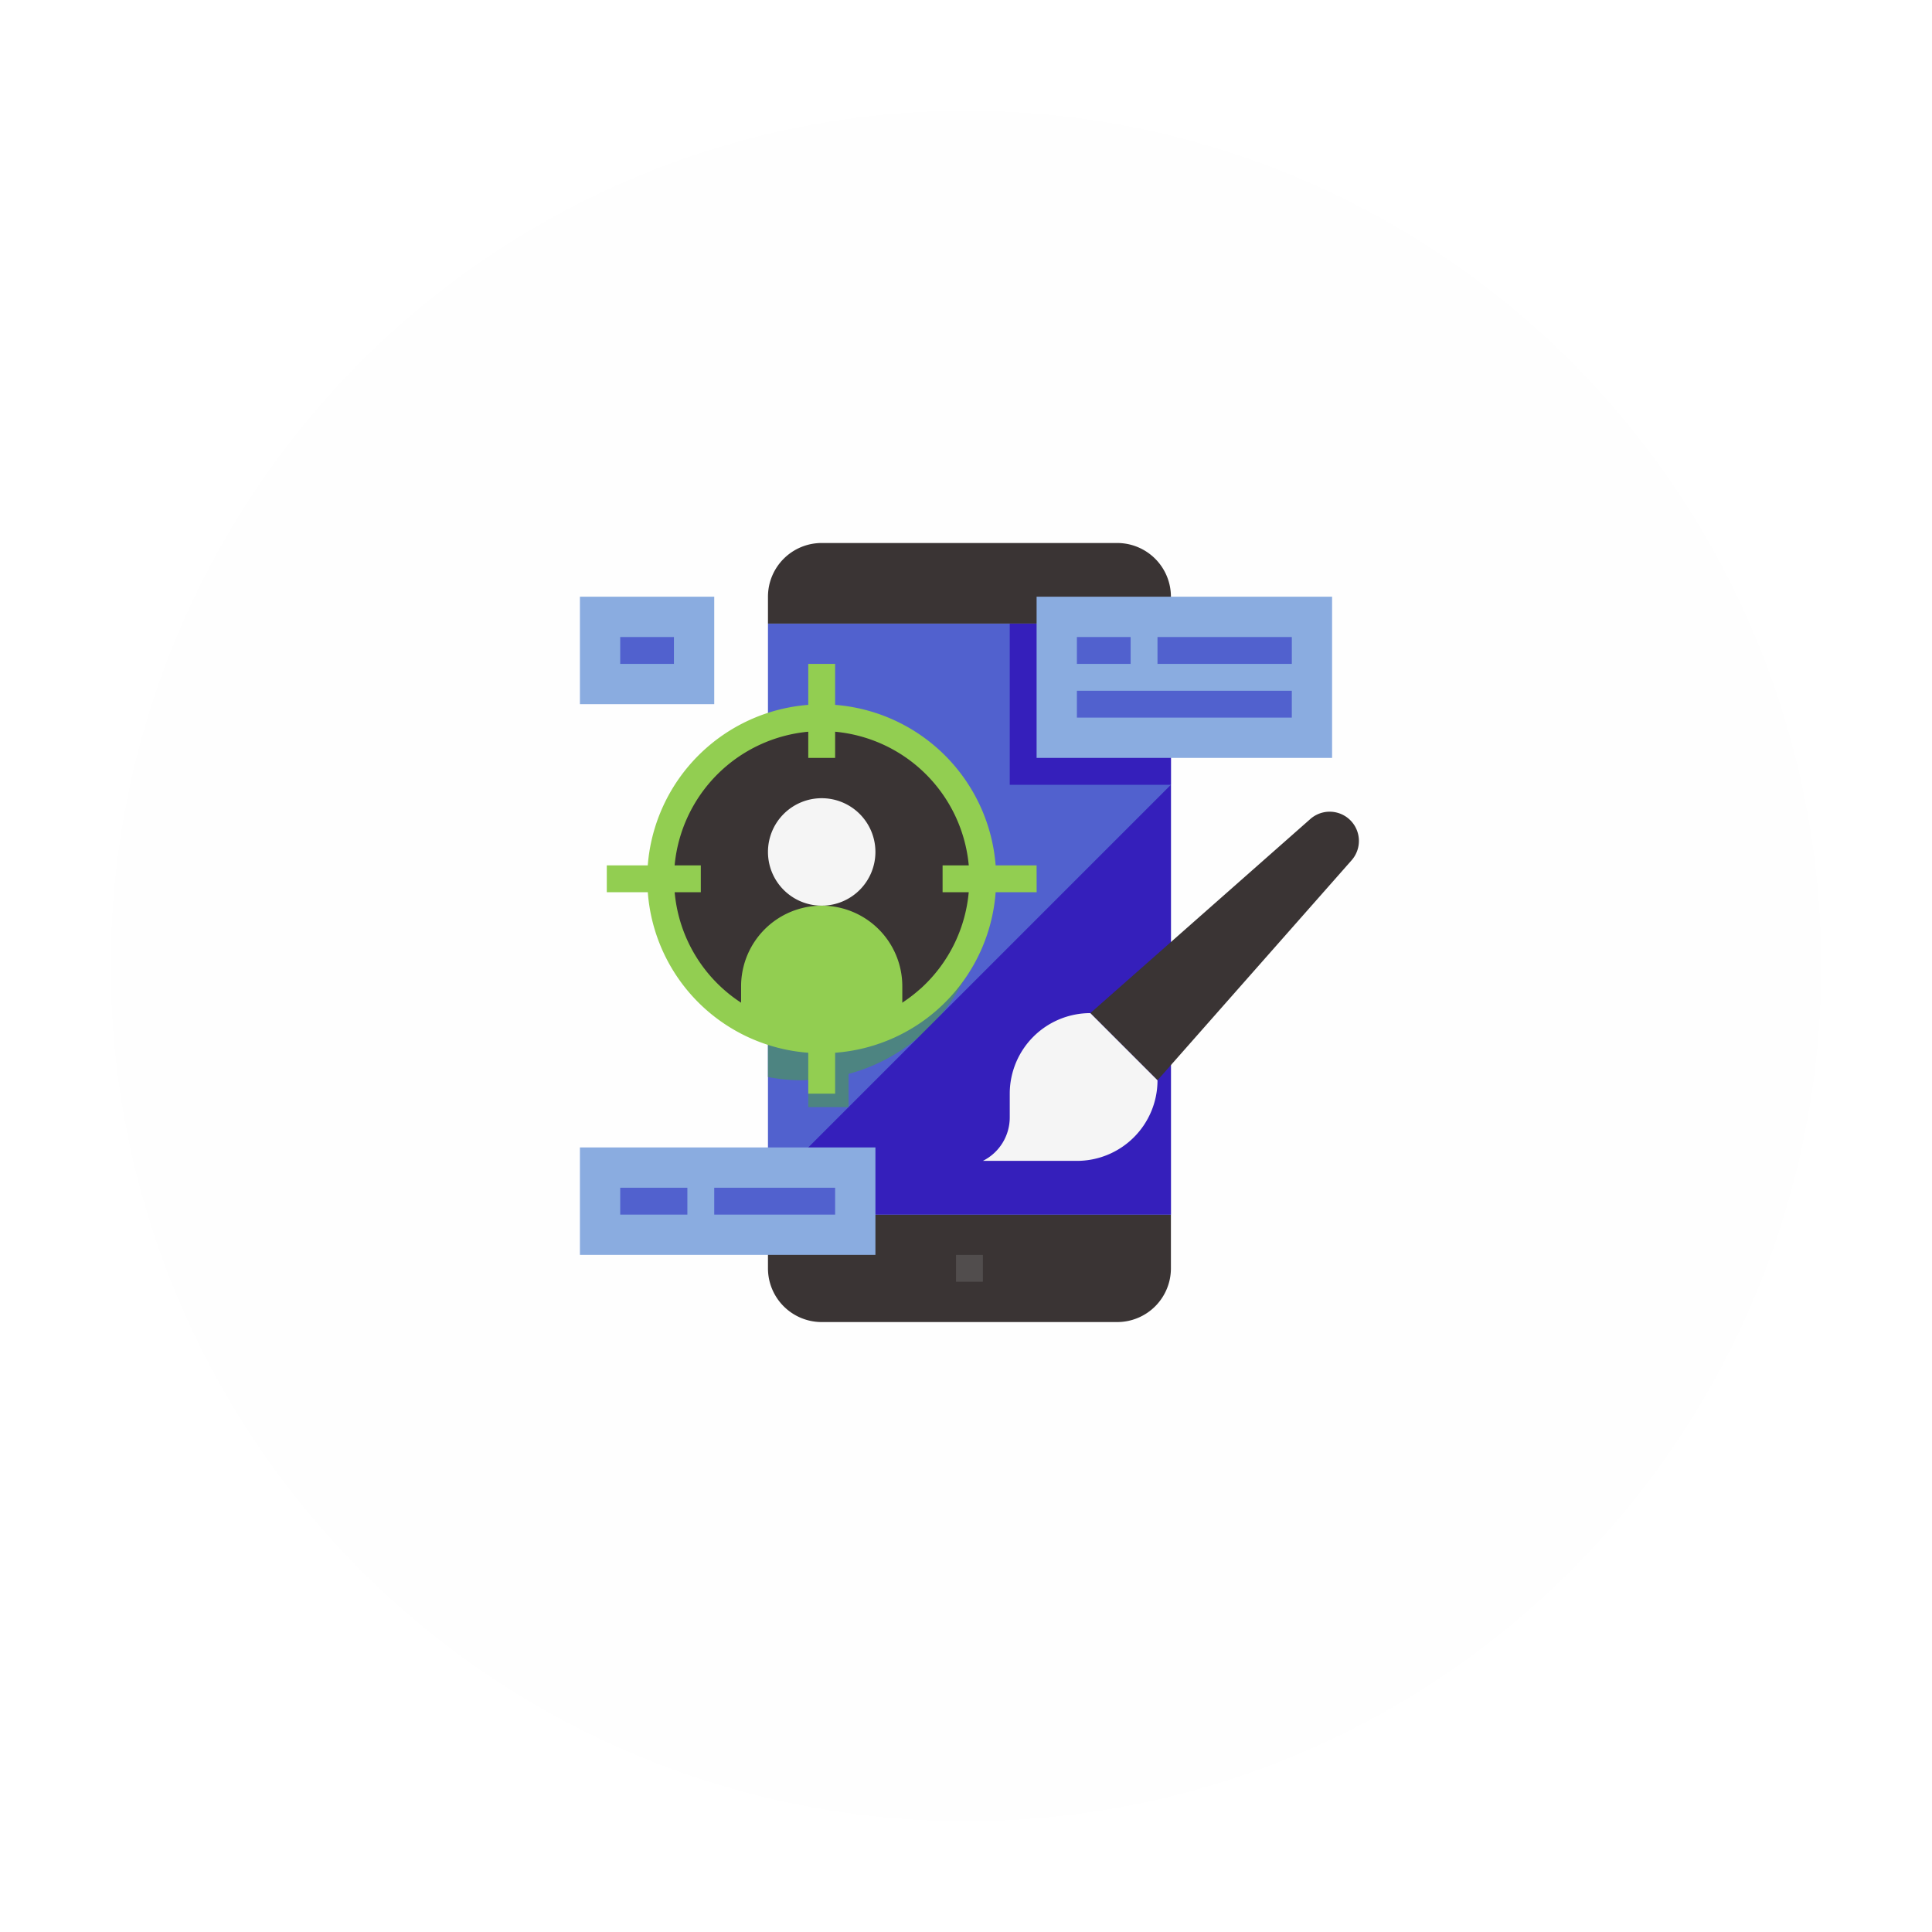 <svg xmlns="http://www.w3.org/2000/svg" xmlns:xlink="http://www.w3.org/1999/xlink" width="157" height="157" viewBox="0 0 157 157">
  <defs>
    <filter id="Ellipse_9" x="0" y="0" width="157" height="157" filterUnits="userSpaceOnUse">
      <feOffset dy="3" input="SourceAlpha"/>
      <feGaussianBlur stdDeviation="3" result="blur"/>
      <feFlood flood-color="#3a3434" flood-opacity="0.102"/>
      <feComposite operator="in" in2="blur"/>
      <feComposite in="SourceGraphic"/>
    </filter>
  </defs>
  <g id="Group_299" data-name="Group 299" transform="translate(-776 -512)">
    <g transform="matrix(1, 0, 0, 1, 776, 512)" filter="url(#Ellipse_9)">
      <circle id="Ellipse_9-2" data-name="Ellipse 9" cx="69.5" cy="69.5" r="69.5" transform="translate(9 6)" fill="#fefefe"/>
    </g>
    <g id="Group_296" data-name="Group 296">
      <path id="Path_208" data-name="Path 208" d="M112,48h32.745V96.027H112Zm0,0" transform="translate(726.407 514.675)" fill="#5161ce"/>
      <g id="Group_295" data-name="Group 295">
        <path id="Path_206" data-name="Path 206" d="M140.379,0H116.366A4.366,4.366,0,0,0,112,4.366V6.549h32.745V4.366A4.366,4.366,0,0,0,140.379,0Zm0,0" transform="translate(726.407 556.126)" fill="#3a3434"/>
        <path id="Path_207" data-name="Path 207" d="M112,404.366a4.366,4.366,0,0,0,4.366,4.366h24.013a4.366,4.366,0,0,0,4.366-4.366V400H112Zm0,0" transform="translate(726.407 210.702)" fill="#3a3434"/>
        <path id="Path_209" data-name="Path 209" d="M129.464,118.735A14.7,14.7,0,0,0,112,104.263v28.944a14.793,14.793,0,0,0,2.729.263c.184,0,.363-.021.546-.027v2.21h3.275v-2.7A14.728,14.728,0,0,0,129.464,118.735Zm0,0" transform="translate(726.407 466.316)" fill="#4d8481"/>
        <path id="Path_210" data-name="Path 210" d="M112,176.745v2.183h32.745V144Zm0,0" transform="translate(726.407 431.773)" fill="#351fbb"/>
        <path id="Path_211" data-name="Path 211" d="M224,424h2.183v2.183H224Zm0,0" transform="translate(629.688 189.977)" fill="#514d4d"/>
        <path id="Path_212" data-name="Path 212" d="M74.2,117.1a13.053,13.053,0,1,1-3.823-9.275A13.1,13.1,0,0,1,74.2,117.1Zm0,0" transform="translate(781.675 466.316)" fill="#3a3434"/>
        <path id="Path_213" data-name="Path 213" d="M120.732,156.366A4.366,4.366,0,1,1,116.366,152,4.366,4.366,0,0,1,120.732,156.366Zm0,0" transform="translate(726.407 424.865)" fill="#f5f5f5"/>
        <path id="Path_214" data-name="Path 214" d="M304,176.373l17.882-15.778a2.376,2.376,0,0,1,3.353,3.353L309.458,181.83Zm0,0" transform="translate(560.604 417.956)" fill="#3a3434"/>
        <path id="Path_215" data-name="Path 215" d="M248.732,280a6.549,6.549,0,0,0-6.549,6.549v1.926A3.949,3.949,0,0,1,240,292.007h7.641a6.549,6.549,0,0,0,6.549-6.549Zm0,0" transform="translate(615.872 314.329)" fill="#f5f5f5"/>
        <path id="Path_216" data-name="Path 216" d="M0,360H24.013v8.732H0Zm0,0" transform="translate(823.126 245.244)" fill="#8aace0"/>
        <path id="Path_217" data-name="Path 217" d="M24,384h5.458v2.183H24Zm0,0" transform="translate(802.4 224.519)" fill="#5161ce"/>
        <path id="Path_218" data-name="Path 218" d="M80,384h9.824v2.183H80Zm0,0" transform="translate(754.041 224.519)" fill="#5161ce"/>
        <path id="Path_219" data-name="Path 219" d="M0,32H10.915v8.732H0Zm0,0" transform="translate(823.126 528.492)" fill="#8aace0"/>
        <path id="Path_220" data-name="Path 220" d="M24,56h4.366v2.183H24Zm0,0" transform="translate(802.4 507.767)" fill="#5161ce"/>
        <path id="Path_221" data-name="Path 221" d="M102.549,216A6.549,6.549,0,0,0,96,222.549v2.608a13.075,13.075,0,0,0,13.1,0v-2.608A6.549,6.549,0,0,0,102.549,216Zm0,0" transform="translate(740.224 369.597)" fill="#92ce51"/>
        <path id="Path_222" data-name="Path 222" d="M50.928,88.373H47.6A14.191,14.191,0,0,0,34.556,75.33V72H32.373v3.33A14.191,14.191,0,0,0,19.33,88.373H16v2.183h3.333A14.126,14.126,0,0,0,32.373,103.6v3.325h2.183V103.6A14.126,14.126,0,0,0,47.6,90.556h3.333Zm-9.46,10.042a11.952,11.952,0,0,1-6.913,3.006V99.288H32.373v2.133A11.973,11.973,0,0,1,21.516,90.556h2.125V88.373H21.513a12.019,12.019,0,0,1,10.86-10.86v2.128h2.183V77.513a12.019,12.019,0,0,1,10.86,10.86H43.288v2.183h2.125a12.013,12.013,0,0,1-3.944,7.864Zm0,0" transform="translate(809.309 493.949)" fill="#92ce51"/>
        <path id="Path_223" data-name="Path 223" d="M256,48h13.1V61.1H256Zm0,0" transform="translate(602.055 514.675)" fill="#351fbb"/>
        <path id="Path_224" data-name="Path 224" d="M272,32h24.013V45.1H272Zm0,0" transform="translate(588.237 528.492)" fill="#8aace0"/>
        <path id="Path_225" data-name="Path 225" d="M296,56h4.366v2.183H296Zm0,0" transform="translate(567.512 507.767)" fill="#5161ce"/>
        <path id="Path_226" data-name="Path 226" d="M344,56h10.915v2.183H344Zm0,0" transform="translate(526.062 507.767)" fill="#5161ce"/>
        <path id="Path_227" data-name="Path 227" d="M296,88h17.464v2.183H296Zm0,0" transform="translate(567.512 480.133)" fill="#5161ce"/>
      </g>
    </g>
  </g>
</svg>
